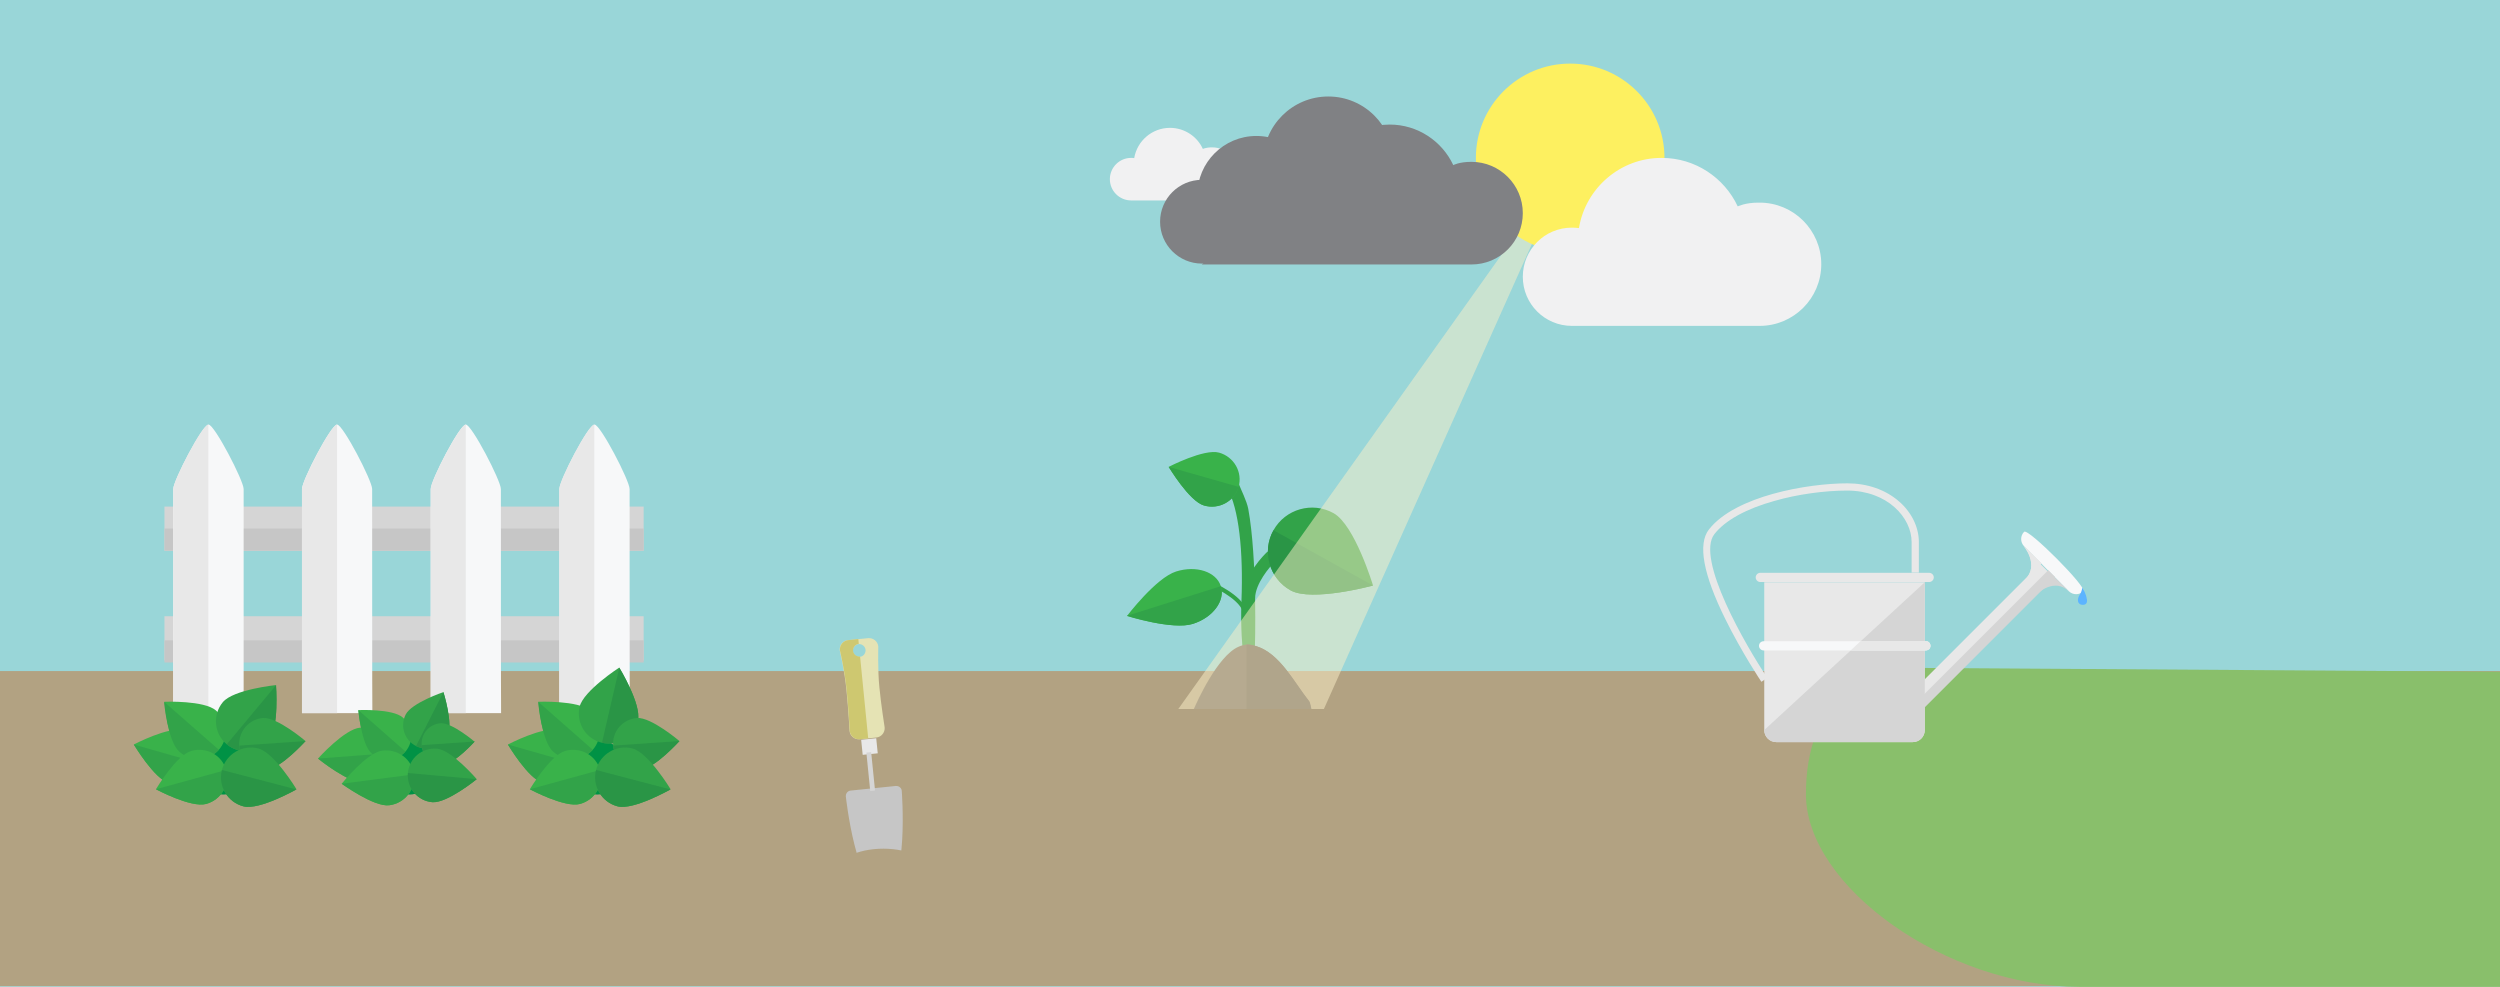 <?xml version="1.0" encoding="UTF-8" standalone="no"?>
<svg width="1140px" height="450px" viewBox="0 0 1140 450" version="1.1" xmlns="http://www.w3.org/2000/svg" xmlns:xlink="http://www.w3.org/1999/xlink" xmlns:sketch="http://www.bohemiancoding.com/sketch/ns">
    <!-- Generator: Sketch 3.0.3 (7891) - http://www.bohemiancoding.com/sketch -->
    <title>optimism</title>
    <desc>Created with Sketch.</desc>
    <defs></defs>
    <g id="SVGs" stroke="none" stroke-width="1" fill="none" fill-rule="evenodd" sketch:type="MSPage">
        <g id="optimism" sketch:type="MSLayerGroup">
            <g id="Background" fill="#99D6D8" sketch:type="MSShapeGroup">
                <rect id="Rectangle-path" x="0" y="0" width="1140" height="450"></rect>
            </g>
            <g id="Layer_3" transform="translate(0, 29)" sketch:type="MSShapeGroup">
                <rect id="Rectangle-path" fill="#D5D5D5" x="75" y="252" width="218.5" height="20.2"></rect>
                <rect id="Rectangle-path" fill="#B2A282" x="0" y="277" width="1140" height="143.7"></rect>
                <g id="Group" transform="translate(514, 177)">
                    <g id="Shape">
                        <path d="M53.7,73.6 L53.9,73.6 C54.4,73.4 54.7,72.9 54.5,72.4 C52.3,65.2 39.1,59.5 38.6,59.3 C38.1,59.1 37.6,59.3 37.4,59.8 C37.2,60.3 37.4,60.8 37.9,61 C38,61.1 50.8,66.6 52.8,73 C52.9,73.3 53.3,73.6 53.7,73.6 L53.7,73.6 Z" fill="#32A349"></path>
                        <g transform="translate(0, 53)">
                            <path d="M29.9,25.5 C39.1,22.6 44.8,14.9 42.7,8.3 C40.6,1.7 31.5,-1.3 22.3,1.6 C13.1,4.5 -0.1,21.9 -0.1,21.9 C-0.1,21.9 20.7,28.4 29.9,25.5 L29.9,25.5 Z" fill="#39B24A"></path>
                            <path d="M29.9,25.5 C39.1,22.6 44.8,14.9 42.7,8.3 L-0.1,21.8 C-0.1,21.8 20.7,28.4 29.9,25.5 L29.9,25.5 Z" fill="#32A349"></path>
                        </g>
                        <path d="M55.5,69.7 C57,69.7 58.3,68.5 58.3,66.9 C58.4,60.1 65,52.4 67.5,50 C68.6,48.9 68.7,47.2 67.6,46 C66.5,44.9 64.8,44.8 63.6,45.9 C63.2,46.3 52.7,56.3 52.6,66.9 C52.7,68.4 54,69.7 55.5,69.7 L55.5,69.7 L55.5,69.7 Z" fill="#32A349"></path>
                        <g transform="translate(64, 25)">
                            <path d="M10.5,38.2 C0.8,32.8 -2.7,20.5 2.7,10.8 C8.1,1.1 20.4,-2.4 30.1,3 C39.8,8.4 48.1,36 48.1,36 C48.1,36 20.2,43.6 10.5,38.2 L10.5,38.2 Z" fill="#32A349"></path>
                            <path d="M10.5,38.2 C0.8,32.8 -2.7,20.5 2.7,10.8 L48.1,36 C48.1,36 20.2,43.6 10.5,38.2 L10.5,38.2 Z" fill="#2A9546"></path>
                        </g>
                        <path d="M55.4,93.5 C56.9,93.5 58.2,92.3 58.2,90.8 C58.3,88.8 59.4,48.8 55.2,26 C54.5,22.4 51.9,17.3 50.9,14.7 C50.3,13.3 48.7,12.5 47.3,13.1 C45.9,13.7 44.9,15.4 45.7,16.7 C50.9,26 53,45.1 52.1,68.2 C51.6,80.7 52.7,90.4 52.7,90.6 C52.5,92.2 53.7,93.5 55.4,93.5 C55.3,93.5 55.3,93.5 55.4,93.5 L55.4,93.5 Z" fill="#32A349"></path>
                        <g transform="translate(19, 0)">
                            <path d="M16,24.5 C22.8,26.5 29.9,22.6 31.8,16 C33.7,9.3 29.7,2.3 22.9,0.4 C16.1,-1.5 -0.1,6.9 -0.1,6.9 C-0.1,6.9 9.2,22.5 16,24.5 L16,24.5 Z" fill="#39B24A"></path>
                            <path d="M16,24.5 C22.8,26.5 29.9,22.6 31.8,16 L-0.1,6.9 C-1.13686838e-13,6.8 9.2,22.5 16,24.5 L16,24.5 Z" fill="#32A349"></path>
                        </g>
                    </g>
                    <path d="M50.8,88.9 C51.9,88.4 53.1,88.1 54.3,87.9 C68.1,88.4 75.5,104.7 83.1,114 C83.5,115.3 83.6,116 83.9,117.3 L54.3,117.3 L30.4,117.3 C31.6,114.5 41.1,93.1 50.8,88.9 L50.8,88.9 Z" id="Shape" fill="#716558"></path>
                    <path d="M58.7,88.6 C69.6,91.8 76.1,105.1 82.8,113.5 C83.1,113.9 83.3,114.3 83.4,114.7 C83.6,115.6 83.8,116.4 84,117.3 L54.4,117.3 L54.4,91.9 L54.4,87.9 C55.8,87.7 57.5,88.3 58.7,88.6 L58.7,88.6 Z" id="Shape" fill="#655B4F"></path>
                </g>
                <path d="M716.1,43 L537.3,294.3 L603.7,294.3 L716.1,43 Z" id="Shape" opacity="0.5" fill="#FDF0C9"></path>
                <path d="M552.7,38.2 C559.4,38.2 564.8,43.6 564.8,50.3 C564.8,57 559.4,62.4 552.7,62.4 L515.8,62.4 C510.5,62.4 506.1,58.1 506.1,52.7 C506.1,47.4 510.4,43 515.8,43 C516.3,43 516.7,43 517.2,43.1 L517.2,43.1 C518.5,35.3 525.3,29.3 533.5,29.3 C540.1,29.3 545.9,33.2 548.5,38.9 C548.4,39 549.7,38.2 552.7,38.2 L552.7,38.2 Z" id="Shape" fill="#F1F1F2"></path>
                <circle id="Oval" fill="#FDF060" cx="716" cy="43" r="43"></circle>
                <path d="M802.4,63.4 C817.9,63.4 830.5,76 830.5,91.5 C830.5,107 817.9,119.6 802.4,119.6 L716.8,119.6 C704.4,119.6 694.4,109.6 694.4,97.2 C694.4,84.8 704.4,74.8 716.8,74.8 C717.9,74.8 719,74.9 720,75 L720,75 C723,56.9 738.7,43 757.7,43 C773.1,43 786.3,52.1 792.4,65.1 C792.5,65.2 795.6,63.3 802.4,63.4 L802.4,63.4 Z" id="Shape" fill="#F1F1F2"></path>
                <g id="Group" transform="translate(529, 15)" fill="#808184">
                    <circle id="Oval" cx="19.1" cy="57.1" r="19.1"></circle>
                    <g transform="translate(17, 0)">
                        <path d="M44.7,41.5 C47.3,40.1 50.3,39.3 53.5,39.3 C54.4,39.3 55.3,39.4 56.2,39.5 C58.7,24.4 71.9,12.8 87.7,12.8 C100.5,12.8 111.6,20.4 116.7,31.3 C116.7,31.3 119.3,29.8 125,29.8 C137.9,29.8 148.4,40.3 148.4,53.2 C148.4,66.1 138,76.6 125,76.6 L53.5,76.6 L2,76.6" id="Shape"></path>
                        <circle id="Oval" cx="59.7" cy="29.7" r="29.7"></circle>
                        <circle id="Oval" cx="26.9" cy="44.9" r="26.9"></circle>
                    </g>
                </g>
                <rect id="Rectangle-path" fill="#D5D5D5" x="75" y="202" width="218.5" height="20.2"></rect>
                <rect id="Rectangle-path" fill="#C6C6C6" x="75" y="212" width="218.5" height="10.1"></rect>
                <rect id="Rectangle-path" fill="#C6C6C6" x="75" y="263" width="218.5" height="10.1"></rect>
                <g id="Group" transform="translate(255, 165)">
                    <path d="M32.1,29 C32.1,25.2 18.8,-0.4 16.1,-0.4 C13.3,-0.4 0.1,25.1 0.1,29 L0.1,131.2 L32.2,131.2 C32.1,131.3 32.1,32.9 32.1,29 L32.1,29 Z" id="Shape" fill="#F7F8F9"></path>
                    <path d="M16,-0.4 C13.2,-0.4 0,25.1 0,29 L0,131.2 L16,131.2 L16,-0.4 L16,-0.4 Z" id="Shape" fill="#E8E8E8"></path>
                </g>
                <g id="Group" transform="translate(79, 165)">
                    <path d="M32.1,29 C32.1,25.2 18.8,-0.4 16.1,-0.4 C13.4,-0.4 0,25.2 0,29 L0,131.2 L32.1,131.2 C32.1,131.3 32.1,32.9 32.1,29 L32.1,29 Z" id="Shape" fill="#F7F8F9"></path>
                    <path d="M16,-0.4 C13.2,-0.4 0,25.1 0,29 L0,131.2 L16,131.2 L16,-0.4 L16,-0.4 Z" id="Shape" fill="#E8E8E8"></path>
                </g>
                <g id="Group" transform="translate(138, 165)">
                    <path d="M31.7,29 C31.7,25.2 18.4,-0.4 15.7,-0.4 C13,-0.4 -0.3,25.1 -0.3,29 L-0.3,131.2 L31.8,131.2 C31.7,131.3 31.7,32.9 31.7,29 L31.7,29 Z" id="Shape" fill="#F7F8F9"></path>
                    <path d="M15.7,-0.4 C12.9,-0.4 -0.3,25.1 -0.3,29 L-0.3,131.2 L15.7,131.2 L15.7,-0.4 L15.7,-0.4 Z" id="Shape" fill="#E8E8E8"></path>
                </g>
                <g id="Group" transform="translate(196, 165)">
                    <path d="M32.4,29 C32.4,25.2 19.1,-0.4 16.4,-0.4 C13.6,-0.4 0.4,25.1 0.4,29 L0.4,131.2 L32.5,131.2 C32.4,131.3 32.4,32.9 32.4,29 L32.4,29 Z" id="Shape" fill="#F7F8F9"></path>
                    <path d="M16.4,-0.4 C13.6,-0.4 0.4,25.1 0.4,29 L0.4,131.2 L16.4,131.2 L16.4,-0.4 L16.4,-0.4 Z" id="Shape" fill="#E8E8E8"></path>
                </g>
                <g id="Group" transform="translate(61, 283)">
                    <g transform="translate(21, 25)" id="Shape" fill="#009245">
                        <path d="M16.2,24.7 C23,26.7 30.1,22.8 32,16.2 C33.9,9.5 29.9,2.5 23.1,0.6 C16.3,-1.3 0.1,7.1 0.1,7.1 C0.1,7.1 9.3,22.7 16.2,24.7 L16.2,24.7 Z"></path>
                        <path d="M16.2,24.7 C23,26.7 30.1,22.8 32,16.2 L0.1,7 C0.1,7 9.3,22.7 16.2,24.7 L16.2,24.7 Z"></path>
                    </g>
                    <g transform="translate(0, 21)" id="Shape">
                        <path d="M16.1,24.1 C22.9,26.1 30,22.2 31.9,15.6 C33.8,9 29.8,1.9 23,-7.74935671e-14 C16.2,-2 -1.42108547e-14,6.5 -1.42108547e-14,6.5 C-1.42108547e-14,6.5 9.3,22.2 16.1,24.1 L16.1,24.1 Z" fill="#39B24A"></path>
                        <path d="M16.1,24.1 C22.9,26.1 30,22.2 31.9,15.6 L-2.13162821e-14,6.5 C0.1,6.4 9.3,22.2 16.1,24.1 L16.1,24.1 Z" fill="#32A349"></path>
                    </g>
                    <g transform="translate(14, 8)" id="Shape">
                        <path d="M6.8,22.8 C12.1,27.5 20.2,27.1 24.8,21.9 C29.4,16.7 28.8,8.7 23.5,4 C18.2,-0.7 0,1.14575016e-13 0,1.14575016e-13 C0,1.14575016e-13 1.4,18.1 6.8,22.8 L6.8,22.8 Z" fill="#39B24A"></path>
                        <path d="M6.8,22.8 C12.1,27.5 20.2,27.1 24.8,21.9 L-0.2,0 C-0.2,0 1.4,18.1 6.8,22.8 L6.8,22.8 Z" fill="#32A349"></path>
                    </g>
                    <g transform="translate(37, 0)" id="Shape">
                        <path d="M24.6,25.6 C19.8,31.4 11.2,32.2 5.4,27.4 C-0.4,22.6 -1.2,14 3.6,8.2 C8.4,2.4 27.8,0.4 27.8,0.4 C27.8,0.4 29.4,19.8 24.6,25.6 L24.6,25.6 Z" fill="#32A349"></path>
                        <path d="M24.6,25.6 C19.8,31.4 11.2,32.2 5.4,27.4 L27.9,0.4 C27.9,0.3 29.4,19.8 24.6,25.6 L24.6,25.6 Z" fill="#2A9546"></path>
                    </g>
                    <g transform="translate(48, 15)" id="Shape">
                        <path d="M12.7,23.9 C6.2,24.3 0.6,19.5 0.1,13 C-0.3,6.5 4.5,0.9 11,0.4 C17.5,7.22200078e-14 30.3,10.9 30.3,10.9 C30.3,10.9 19.2,23.4 12.7,23.9 L12.7,23.9 Z" fill="#32A349"></path>
                        <path d="M12.7,23.9 C6.2,24.3 0.6,19.5 0.1,13 L30.4,10.9 C30.4,10.8 19.2,23.4 12.7,23.9 L12.7,23.9 Z" fill="#2A9546"></path>
                    </g>
                    <g transform="translate(10, 30)" id="Shape">
                        <path d="M23,24.6 C29.9,22.7 33.9,15.8 32.1,9.1 C30.3,2.4 23.2,-1.5 16.3,0.4 C9.4,2.3 0.1,17.9 0.1,17.9 C0.1,17.9 16.1,26.5 23,24.6 L23,24.6 Z" fill="#39B24A"></path>
                        <path d="M23,24.6 C29.9,22.7 33.9,15.8 32.1,9.1 L0.1,17.9 C0.1,17.9 16.1,26.5 23,24.6 L23,24.6 Z" fill="#32A349"></path>
                    </g>
                    <g transform="translate(40, 29)" id="Shape">
                        <path d="M10,26.7 C2.7,24.8 -1.7,17.3 0.2,10.1 C2.1,2.8 9.6,-1.6 16.8,0.3 C24.1,2.2 34.2,18.9 34.2,18.9 C34.2,18.9 17.3,28.6 10,26.7 L10,26.7 Z" fill="#32A349"></path>
                        <path d="M10,26.7 C2.7,24.8 -1.7,17.3 0.2,10.1 L34.2,19 C34.3,18.9 17.3,28.6 10,26.7 L10,26.7 Z" fill="#2A9546"></path>
                    </g>
                </g>
                <g id="Group" transform="translate(145, 287)">
                    <g transform="translate(22, 21)" id="Shape" fill="#009245">
                        <path d="M16.2,24.7 C23,26.7 30.1,22.8 32,16.2 C33.9,9.6 29.9,2.5 23.1,0.6 C16.3,-1.4 0.1,7.1 0.1,7.1 C0.1,7.1 9.4,22.7 16.2,24.7 L16.2,24.7 Z"></path>
                        <path d="M16.2,24.7 C23,26.7 30.1,22.8 32,16.2 L0.1,7.1 C0.2,7 9.4,22.7 16.2,24.7 L16.2,24.7 Z"></path>
                    </g>
                    <g transform="translate(0, 16)" id="Shape">
                        <path d="M21.2,24.9 C28.3,24.4 33.6,18.3 33.1,11.4 C32.6,4.5 26.4,-0.7 19.3,-0.2 C12.2,0.3 -2.84217094e-14,13.9 -2.84217094e-14,13.9 C-2.84217094e-14,13.9 14.1,25.4 21.2,24.9 L21.2,24.9 Z" fill="#39B24A"></path>
                        <path d="M21.2,24.9 C28.3,24.4 33.6,18.3 33.1,11.4 L0,13.9 C0,13.9 14.1,25.4 21.2,24.9 L21.2,24.9 Z" fill="#32A349"></path>
                    </g>
                    <g transform="translate(18, 8)" id="Shape">
                        <path d="M6.4,19.5 C11,23.6 18,23.2 21.9,18.7 C25.8,14.2 25.3,7.3 20.7,3.2 C16.1,-0.9 0.4,-0.2 0.4,-0.2 C0.4,-0.2 1.8,15.5 6.4,19.5 L6.4,19.5 Z" fill="#39B24A"></path>
                        <path d="M6.4,19.5 C11,23.6 18,23.2 21.9,18.7 L0.4,-0.2 C0.4,-0.2 1.8,15.5 6.4,19.5 L6.4,19.5 Z" fill="#32A349"></path>
                    </g>
                    <g transform="translate(39, 0)" id="Shape">
                        <path d="M20.1,19.5 C17.4,24.8 11,26.9 5.7,24.2 C0.4,21.5 -1.7,15.1 1,9.8 C3.7,4.5 18.2,-0.4 18.2,-0.4 C18.2,-0.4 22.8,14.2 20.1,19.5 L20.1,19.5 Z" fill="#32A349"></path>
                        <path d="M20.1,19.5 C17.4,24.8 11,26.9 5.7,24.2 L18.2,-0.4 C18.2,-0.4 22.8,14.2 20.1,19.5 L20.1,19.5 Z" fill="#2A9546"></path>
                    </g>
                    <g transform="translate(47, 14)" id="Shape">
                        <path d="M10.3,18.5 C5.1,18.9 0.6,15 0.3,9.8 C-0.1,4.6 3.8,0.1 9,-0.2 C14.2,-0.5 24.4,8.2 24.4,8.2 C24.4,8.2 15.5,18.2 10.3,18.5 L10.3,18.5 Z" fill="#32A349"></path>
                        <path d="M10.3,18.5 C5.1,18.9 0.6,15 0.3,9.8 L24.5,8.1 C24.4,8.1 15.5,18.2 10.3,18.5 L10.3,18.5 Z" fill="#2A9546"></path>
                    </g>
                    <g transform="translate(11, 26)" id="Shape">
                        <path d="M21.5,25.2 C28.6,24.3 33.5,18 32.7,11.1 C31.9,4.2 25.4,-0.6 18.3,0.3 C11.2,1.2 -0.2,15.4 -0.2,15.4 C-0.2,15.4 14.5,26.1 21.5,25.2 L21.5,25.2 Z" fill="#39B24A"></path>
                        <path d="M21.5,25.2 C28.6,24.3 33.5,18 32.7,11.1 L-0.2,15.4 C-0.2,15.3 14.5,26.1 21.5,25.2 L21.5,25.2 Z" fill="#32A349"></path>
                    </g>
                    <g transform="translate(41, 25)" id="Shape">
                        <path d="M11.1,24.8 C4.4,24.2 -0.6,18.3 7.10542736e-15,11.5 C0.6,4.7 6.5,-0.2 13.3,0.4 C20,1 31.4,14.3 31.4,14.3 C31.4,14.3 17.8,25.4 11.1,24.8 L11.1,24.8 Z" fill="#32A349"></path>
                        <path d="M11.1,24.8 C4.4,24.2 -0.6,18.3 7.10542736e-15,11.5 L31.4,14.3 C31.4,14.3 17.8,25.4 11.1,24.8 L11.1,24.8 Z" fill="#2A9546"></path>
                    </g>
                </g>
                <path d="M1140,277.3 L1140,421 L948.4,421 C887.7,421 823.5,375.3 823.5,333.2 C823.5,291.1 848.9,277.7 865,275.5 L1140,277.3 L1140,277.3 Z" id="Shape" fill="#89BF6B"></path>
                <g id="Group" transform="translate(777, 191)">
                    <g>
                        <path d="M100.7,112.9 C100.7,115.9 98.3,118.4 95.2,118.4 L33,118.4 C30,118.4 27.5,116 27.5,112.9 L27.5,45.5 L100.7,45.5 L100.7,112.9 L100.7,112.9 Z" id="Shape" fill="#E8E8E8"></path>
                        <rect id="Rectangle-path" fill="#E8E8E8" transform="translate(124.01, 72.806) rotate(45) translate(-124.01, -72.806) " x="119.51" y="26.806" width="8.7" height="91.499"></rect>
                        <path d="M173,49.6 L173,49.6 C171.2,51.4 168.2,51.4 166.4,49.6 L156.2,39.4 L146,29.1 C144.2,27.3 144.2,24.3 146,22.5 L146,22.5 C147.8,20.7 174.8,47.8 173,49.6 L173,49.6 Z" id="Shape" fill="#F7F8F9"></path>
                        <path d="M145.6,28.7 C145.6,28.7 153.3,37.5 146.4,44.4 L153.9,36.9 L145.6,28.7 L145.6,28.7 Z" id="Shape" fill="#E8E8E8"></path>
                        <path d="M145.6,28.7 C145.6,28.7 153.3,37.5 146.4,44.4 L153.9,36.9 L145.6,28.7 L145.6,28.7 Z" id="Shape" fill="#E8E8E8"></path>
                        <path d="M151.7,51 C151.7,51 159.8,42.9 166.7,49.9 L159.7,43 L151.7,51 L151.7,51 Z" id="Shape" fill="#D5D5D5"></path>
                        <path d="M104.8,43.3 C104.8,44.5 103.8,45.4 102.7,45.4 L25.7,45.4 C24.5,45.4 23.6,44.4 23.6,43.3 L23.6,43.3 C23.6,42.1 24.6,41.2 25.7,41.2 L102.7,41.2 C103.8,41.2 104.8,42.1 104.8,43.3 L104.8,43.3 L104.8,43.3 Z" id="Shape" fill="#E8E8E8"></path>
                        <path d="M26.2,90.9 C26.1,90.8 17.2,77.4 9.8,62.4 C-0.4,41.8 -2.9,28 2.3,21.4 C14.3,6.1 47.4,0.4 65.4,0.4 C74.5,0.4 82.8,3.3 88.9,8.6 C94.7,13.6 98,20.4 98,27.2 L98,41.1 L94.7,41.1 L94.7,27.2 C94.7,15.9 83.5,3.7 65.3,3.7 C55,3.7 42.6,5.4 32.2,8.4 C19.2,12 9.7,17.3 4.8,23.5 C-4,34.7 19.2,74.6 28.9,89.1 L26.2,90.9 L26.2,90.9 Z" id="Shape" fill="#E8E8E8"></path>
                        <path d="M100.7,112.9 C100.7,115.9 98.3,118.4 95.2,118.4 L33,118.4 C30,118.4 27.5,116 27.5,112.9 L100.7,45.5 L100.7,112.9 L100.7,112.9 Z" id="Shape" fill="#D5D5D5"></path>
                        <path d="M103.3,74.5 C103.3,75.7 102.3,76.6 101.2,76.6 L27.2,76.6 C26,76.6 25.1,75.6 25.1,74.5 L25.1,74.5 C25.1,73.3 26.1,72.4 27.2,72.4 L101.2,72.4 C102.3,72.3 103.3,73.3 103.3,74.5 L103.3,74.5 L103.3,74.5 Z" id="Shape" fill="#F7F8F9"></path>
                        <path d="M103.3,74.5 C103.3,75.7 102.3,76.6 101.2,76.6 L66.9,76.6 L71.5,72.3 L101.2,72.3 C102.3,72.3 103.3,73.3 103.3,74.5 L103.3,74.5 L103.3,74.5 Z" id="Shape" fill="#E8E8E8"></path>
                        <rect id="Rectangle-path" fill="#D5D5D5" transform="translate(125.908, 73.934) rotate(45) translate(-125.908, -73.934) " x="123.908" y="27.934" width="4.4" height="91.499"></rect>
                    </g>
                    <path d="M172.5,47.9 C172.5,47.9 172.5,49.5 171.3,51.3 C170.1,53.1 170.1,55.8 172.8,55.8 C175.5,55.8 174.5,52.8 174.5,52.8 C174.5,52.8 174.4,51 172.5,47.9 L172.5,47.9 Z" id="Shape" fill="#5CB4FF"></path>
                </g>
                <g id="Group" transform="translate(232, 275)">
                    <g transform="translate(21, 33)" id="Shape" fill="#009245">
                        <path d="M15.7,24.7 C22.5,26.7 29.6,22.8 31.5,16.2 C33.4,9.6 29.4,2.5 22.6,0.6 C15.8,-1.4 -0.4,7.1 -0.4,7.1 C-0.4,7.1 8.9,22.7 15.7,24.7 L15.7,24.7 Z"></path>
                        <path d="M15.7,24.7 C22.5,26.7 29.6,22.8 31.5,16.2 L-0.4,7.1 C-0.3,7 8.9,22.7 15.7,24.7 L15.7,24.7 Z"></path>
                    </g>
                    <g transform="translate(0, 29)" id="Shape">
                        <path d="M15.7,24.1 C22.5,26.1 29.6,22.2 31.5,15.6 C33.4,9 29.4,1.9 22.6,-7.74935671e-14 C15.8,-2 -0.4,6.5 -0.4,6.5 C-0.4,6.5 8.8,22.2 15.7,24.1 L15.7,24.1 Z" fill="#39B24A"></path>
                        <path d="M15.7,24.1 C22.5,26.1 29.6,22.2 31.5,15.6 L-0.4,6.5 C-0.4,6.4 8.8,22.2 15.7,24.1 L15.7,24.1 Z" fill="#32A349"></path>
                    </g>
                    <g transform="translate(13, 16)" id="Shape">
                        <path d="M7.3,22.8 C12.6,27.5 20.7,27.1 25.3,21.9 C29.9,16.7 29.3,8.7 24,4 C18.7,-0.7 0.5,1.14575016e-13 0.5,1.14575016e-13 C0.5,1.14575016e-13 1.9,18.1 7.3,22.8 L7.3,22.8 Z" fill="#39B24A"></path>
                        <path d="M7.3,22.8 C12.6,27.5 20.7,27.1 25.3,21.9 L0.4,0 C0.4,0 1.9,18.1 7.3,22.8 L7.3,22.8 Z" fill="#32A349"></path>
                    </g>
                    <g transform="translate(32, 0)" id="Shape">
                        <path d="M26.9,24.5 C25.2,31.8 17.9,36.4 10.5,34.7 C3.2,33 -1.4,25.7 0.3,18.3 C2,11 18.4,0.4 18.4,0.4 C18.4,0.4 28.6,17.2 26.9,24.5 L26.9,24.5 Z" fill="#32A349"></path>
                        <path d="M26.9,24.5 C25.2,31.8 17.9,36.4 10.5,34.7 L18.4,0.5 C18.4,0.5 28.6,17.2 26.9,24.5 L26.9,24.5 Z" fill="#2A9546"></path>
                    </g>
                    <g transform="translate(48, 23)" id="Shape">
                        <path d="M12.2,23.9 C5.7,24.3 0.1,19.5 -0.4,13 C-0.9,6.5 4,0.9 10.5,0.4 C17,7.22200078e-14 29.8,10.9 29.8,10.9 C29.8,10.9 18.7,23.4 12.2,23.9 L12.2,23.9 Z" fill="#32A349"></path>
                        <path d="M12.2,23.9 C5.7,24.3 0.1,19.5 -0.4,13 L29.9,10.9 C29.9,10.8 18.7,23.4 12.2,23.9 L12.2,23.9 Z" fill="#2A9546"></path>
                    </g>
                    <g transform="translate(10, 38)" id="Shape">
                        <path d="M22.5,24.6 C29.4,22.7 33.4,15.8 31.6,9.1 C29.8,2.4 22.7,-1.5 15.8,0.4 C8.9,2.3 -0.4,17.9 -0.4,17.9 C-0.4,17.9 15.6,26.5 22.5,24.6 L22.5,24.6 Z" fill="#39B24A"></path>
                        <path d="M22.5,24.6 C29.4,22.7 33.4,15.8 31.6,9.1 L-0.4,17.9 C-0.4,17.9 15.6,26.5 22.5,24.6 L22.5,24.6 Z" fill="#32A349"></path>
                    </g>
                    <g transform="translate(39, 37)" id="Shape">
                        <path d="M10.6,26.7 C3.3,24.8 -1.1,17.3 0.8,10.1 C2.7,2.8 10.2,-1.6 17.4,0.3 C24.7,2.2 34.8,18.9 34.8,18.9 C34.8,18.9 17.9,28.6 10.6,26.7 L10.6,26.7 Z" fill="#32A349"></path>
                        <path d="M10.6,26.7 C3.3,24.8 -1.1,17.3 0.8,10.1 L34.8,19 C34.8,18.9 17.9,28.6 10.6,26.7 L10.6,26.7 Z" fill="#2A9546"></path>
                    </g>
                </g>
                <g id="Group" transform="translate(383, 262)">
                    <path d="M19.6,115.1 C7.5,116.3 2.7,72.2 2.7,72.2 C2.6,70.8 3.6,69.6 4.9,69.5 L25.5,67.4 C26.9,67.3 28.1,68.3 28.2,69.6 C28.2,69.6 31.6,113.8 19.6,115.1 L19.6,115.1 Z" id="Shape" fill="#C6C6C6"></path>
                    <rect id="Rectangle-path" fill="#E8E8E8" transform="translate(13.526, 49.47) rotate(-5.774) translate(-13.526, -49.47) " x="10.026" y="45.97" width="6.9" height="6.9"></rect>
                    <rect id="Rectangle-path" fill="#D5D5D5" transform="translate(13.961, 61.047) rotate(-5.774) translate(-13.961, -61.047) " x="12.961" y="52.047" width="2.2" height="17.6"></rect>
                    <path d="M20.4,40.7 C20.6,43 18.9,45.1 16.6,45.3 L9,46.1 C6.7,46.3 4.6,44.6 4.4,42.3 C4.4,42.3 3.9,33 3,23.8 C2.1,14.6 -0.1,5.5 -0.1,5.5 C-0.3,3.2 1.4,1.1 3.7,0.9 L12.9,1.31838984e-15 C15.2,-0.2 17.3,1.5 17.5,3.8 C17.5,3.8 17.2,14.8 18,22.4 C18.7,29.9 20.4,40.7 20.4,40.7 L20.4,40.7 Z M8.5,2.7 C6.9,2.9 5.8,4.3 5.9,5.9 C6.1,7.5 7.5,8.6 9.1,8.5 C10.7,8.4 11.8,6.9 11.7,5.3 C11.5,3.7 10.1,2.6 8.5,2.7 L8.5,2.7 Z" id="Shape" fill="#E5E3B4"></path>
                    <path d="M12.9,45.7 L9.1,46.1 C6.8,46.3 4.7,44.6 4.5,42.3 C4.5,42.3 4,33 3.1,23.8 C2.2,14.6 -5.5525029e-14,5.5 -5.5525029e-14,5.5 C-0.2,3.2 1.5,1.1 3.8,0.9 L8.4,0.4 L8.6,2.6 C7,2.8 5.9,4.2 6,5.8 C6.2,7.4 7.6,8.5 9.2,8.4" id="Shape" fill="#CEC870"></path>
                </g>
                <ellipse id="Oval" fill="#B2A282" cx="402.8" cy="369" rx="21.8" ry="11"></ellipse>
            </g>
        </g>
    </g>
</svg>